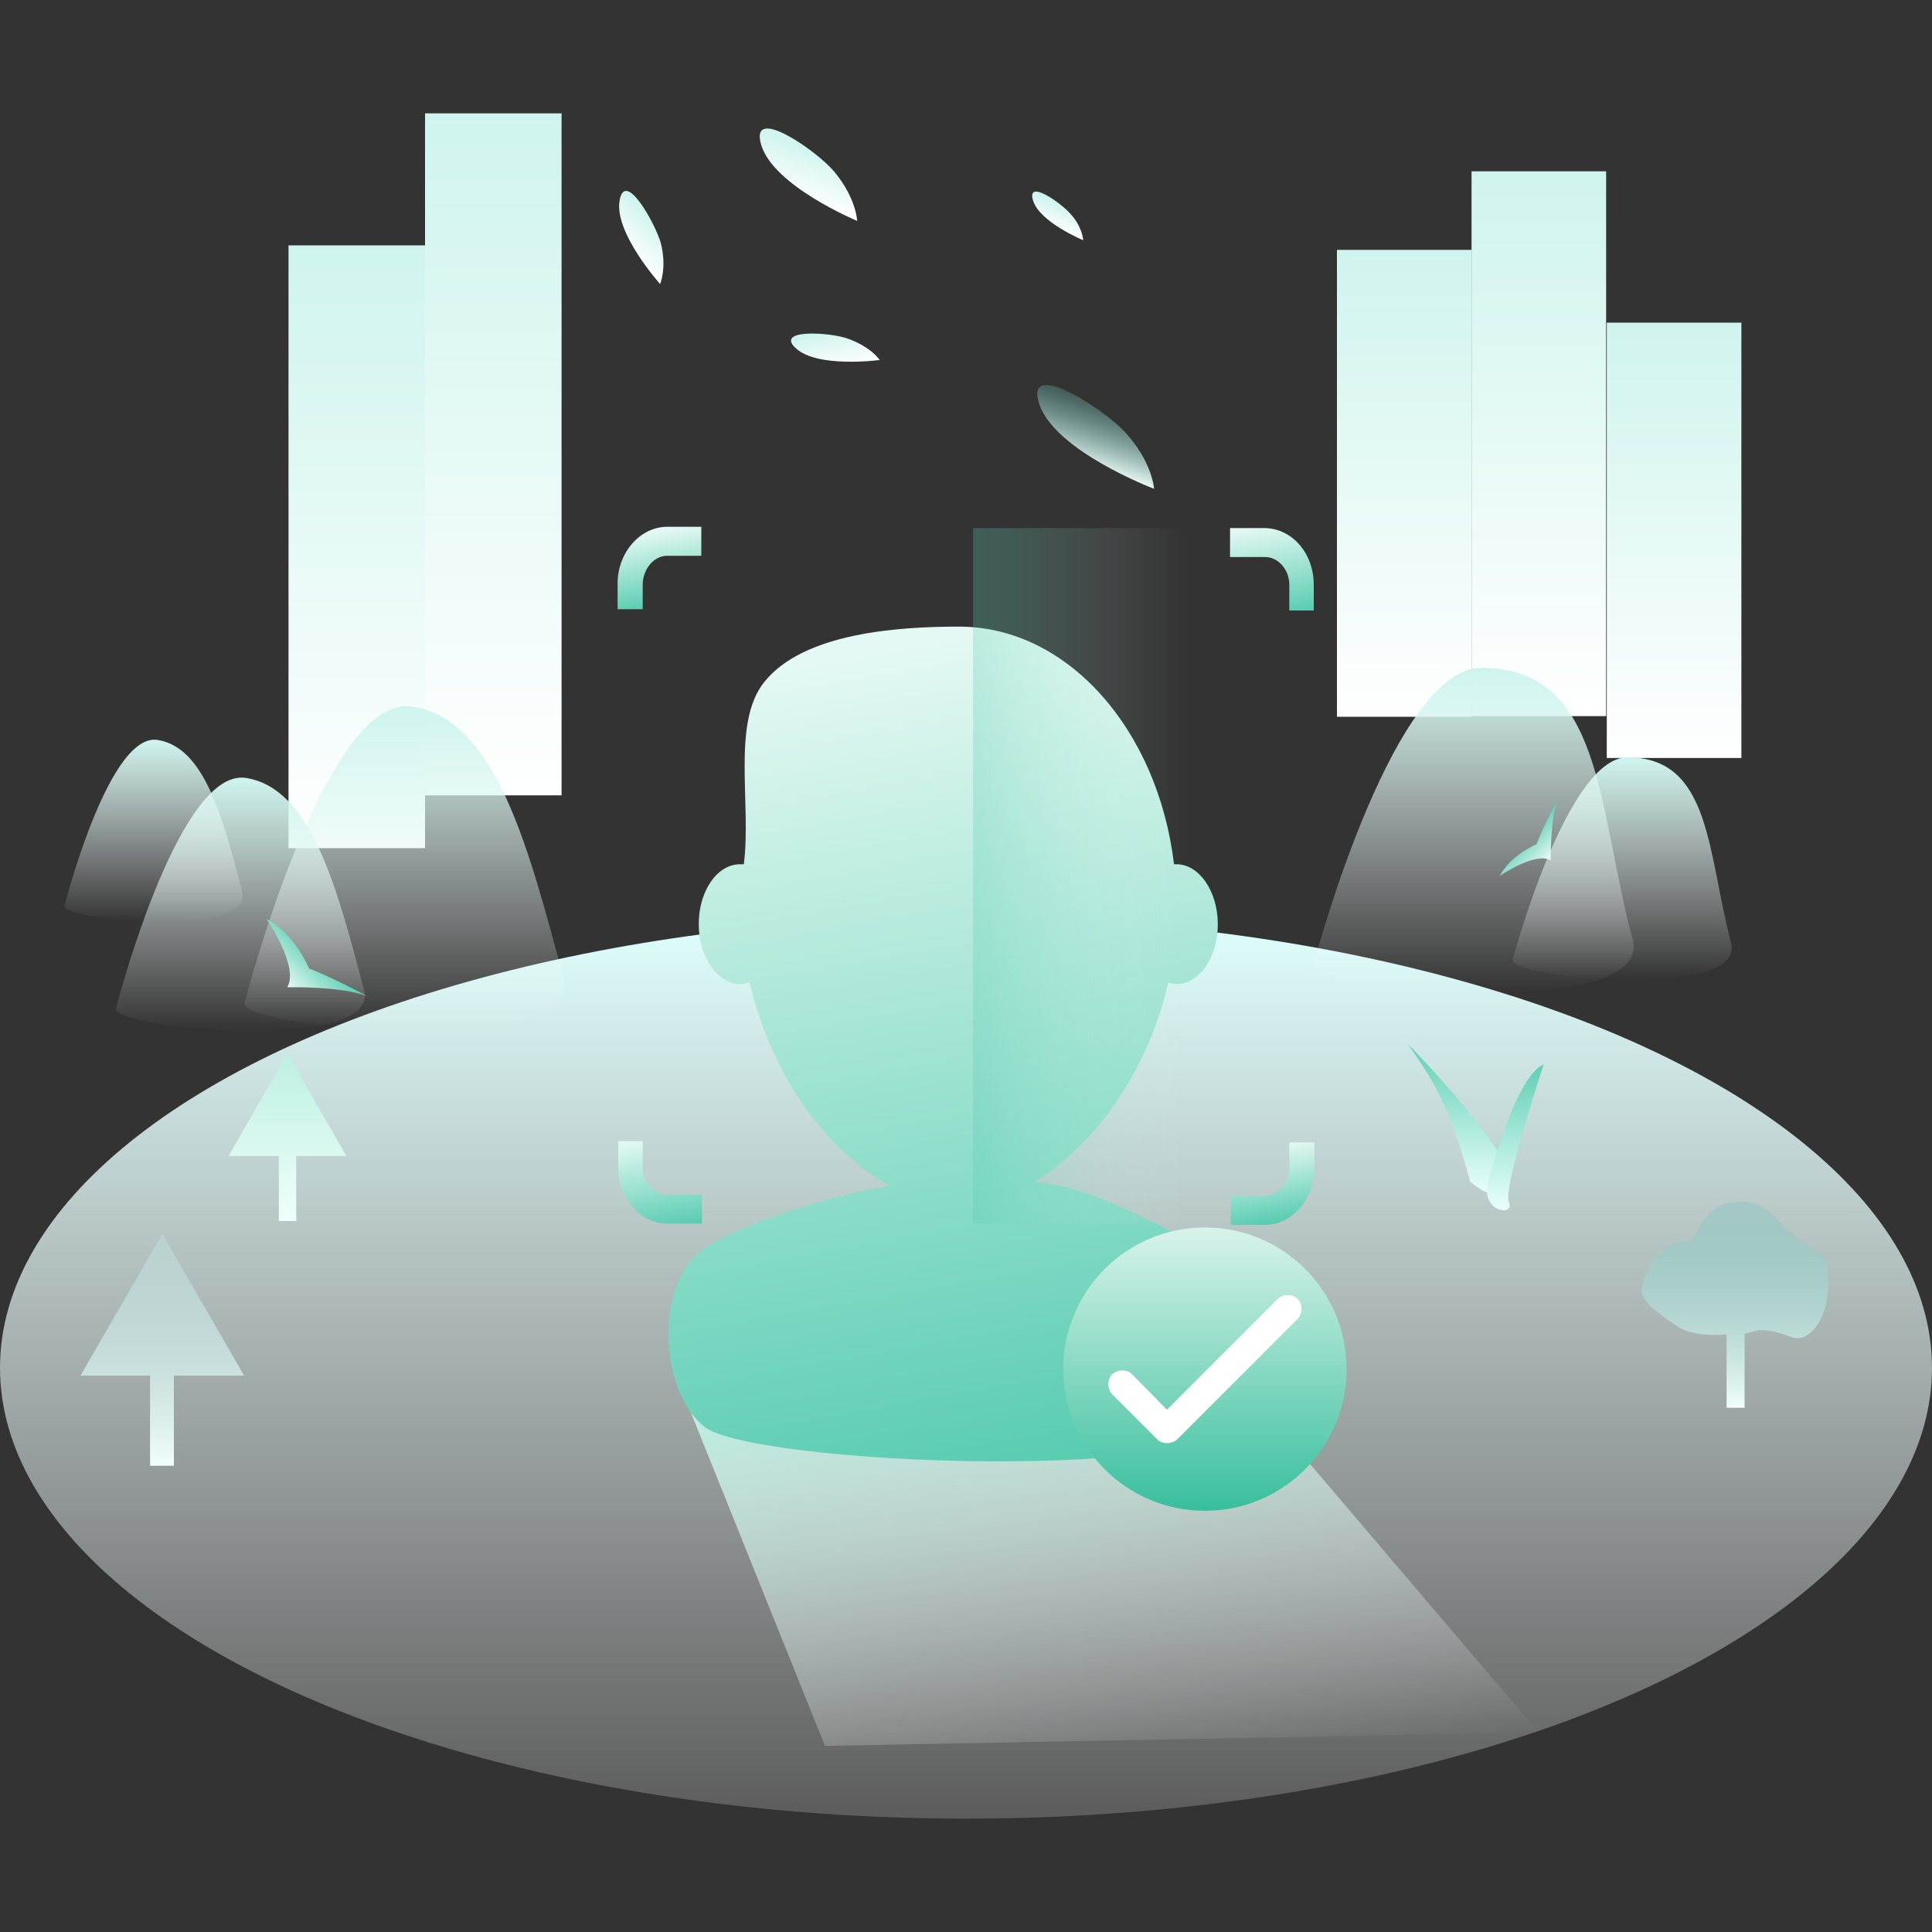<svg xml:space="preserve" style="enable-background:new 0 0 300 300;" viewBox="0 0 300 300" y="0px" x="0px" xmlns:xlink="http://www.w3.org/1999/xlink" xmlns="http://www.w3.org/2000/svg" id="图层_1" version="1.1">
<rect x="0" y="0" width="300" height="300" fill="#333333" stroke="none"/>
<style type="text/css">
	.st0{fill:url(#SVGID_1_);}
	.st1{fill:url(#SVGID_2_);}
	.st2{fill:url(#SVGID_3_);}
	.st3{fill:url(#SVGID_4_);}
	.st4{fill:url(#SVGID_5_);}
	.st5{fill:url(#SVGID_6_);}
	.st6{fill:url(#SVGID_7_);}
	.st7{fill:url(#SVGID_8_);}
	.st8{fill:url(#SVGID_9_);}
	.st9{fill:url(#SVGID_10_);}
	.st10{fill:url(#SVGID_11_);}
	.st11{fill:url(#SVGID_12_);}
	.st12{fill:url(#SVGID_13_);}
	.st13{fill:url(#SVGID_14_);}
	.st14{fill:url(#SVGID_15_);}
	.st15{fill:url(#SVGID_16_);}
	.st16{fill:url(#SVGID_17_);}
	.st17{fill:url(#SVGID_18_);}
	.st18{fill:url(#SVGID_19_);}
	.st19{fill:url(#SVGID_20_);}
	.st20{fill:url(#SVGID_21_);}
	.st21{fill:url(#SVGID_22_);}
	.st22{fill:url(#SVGID_23_);}
	.st23{fill:url(#SVGID_24_);}
	.st24{fill:url(#SVGID_25_);}
	.st25{fill:url(#SVGID_26_);}
	.st26{fill:url(#SVGID_27_);}
	.st27{fill:url(#SVGID_28_);}
	.st28{fill:url(#SVGID_29_);}
	.st29{opacity:0.29;fill:url(#SVGID_30_);}
	.st30{fill:url(#SVGID_31_);}
	.st31{fill:#FFFFFF;}
</style>
<linearGradient gradientTransform="matrix(1 0 0 -1 0 -90)" y2="-281.6" x2="25.2" y1="-317.6" x1="25.2" gradientUnits="userSpaceOnUse" id="SVGID_1_">
	<stop style="stop-color:#F0FFFA" offset="0"></stop>
	<stop style="stop-color:#72C2BA;stop-opacity:0.3" offset="1"></stop>
</linearGradient>
<polygon points="25.2,191.6 12.5,213.6 23.3,213.6 23.3,227.6 27,227.6 27,213.6 37.9,213.6" class="st0"></polygon>
<g>
	<g>
		
			<linearGradient gradientTransform="matrix(1 0 0 -1 0 -90)" y2="-128.1" x2="55.4" y1="-221.7" x1="55.4" gradientUnits="userSpaceOnUse" id="SVGID_2_">
			<stop style="stop-color:#FFFFFF" offset="0"></stop>
			<stop style="stop-color:#CFF4EE" offset="1"></stop>
		</linearGradient>
		<rect height="93.6" width="21.2" class="st1" y="38.1" x="44.8"></rect>
		
			<linearGradient gradientTransform="matrix(1 0 0 -1 0 -90)" y2="-107.6" x2="76.6" y1="-213.5" x1="76.6" gradientUnits="userSpaceOnUse" id="SVGID_3_">
			<stop style="stop-color:#FFFFFF" offset="0"></stop>
			<stop style="stop-color:#CFF4EE" offset="1"></stop>
		</linearGradient>
		<rect height="105.9" width="21.2" class="st2" y="17.6" x="66"></rect>
	</g>
	<g>
		
			<linearGradient gradientTransform="matrix(1 0 0 -1 0 -90)" y2="-128.8" x2="218.05" y1="-201.3" x1="218.05" gradientUnits="userSpaceOnUse" id="SVGID_4_">
			<stop style="stop-color:#FFFFFF" offset="0"></stop>
			<stop style="stop-color:#CFF4EE" offset="1"></stop>
		</linearGradient>
		<rect height="72.5" width="20.9" class="st3" y="38.8" x="207.6"></rect>
		
			<linearGradient gradientTransform="matrix(1 0 0 -1 0 -90)" y2="-116.6" x2="238.95" y1="-201.2" x1="238.95" gradientUnits="userSpaceOnUse" id="SVGID_5_">
			<stop style="stop-color:#FFFFFF" offset="0"></stop>
			<stop style="stop-color:#CFF4EE" offset="1"></stop>
		</linearGradient>
		<rect height="84.6" width="20.9" class="st4" y="26.6" x="228.5"></rect>
		
			<linearGradient gradientTransform="matrix(1 0 0 -1 0 -90)" y2="-140.1" x2="259.95" y1="-207.7" x1="259.95" gradientUnits="userSpaceOnUse" id="SVGID_6_">
			<stop style="stop-color:#FFFFFF" offset="0"></stop>
			<stop style="stop-color:#CFF4EE" offset="1"></stop>
		</linearGradient>
		<rect height="67.6" width="20.9" class="st5" y="50.1" x="249.5"></rect>
	</g>
	
		<linearGradient gradientTransform="matrix(1 0 0 -1 0 -90)" y2="-232.4" x2="150" y1="-372.4" x1="150" gradientUnits="userSpaceOnUse" id="SVGID_7_">
		<stop style="stop-color:#FFFFFF;stop-opacity:0.2" offset="0"></stop>
		<stop style="stop-color:#DEFFFD" offset="1"></stop>
	</linearGradient>
	<ellipse ry="70" rx="150" cy="212.4" cx="150" class="st6"></ellipse>
	
		<linearGradient gradientTransform="matrix(1 0 0 -1 0 -90)" y2="-253.6" x2="44.65" y1="-279.6" x1="44.65" gradientUnits="userSpaceOnUse" id="SVGID_8_">
		<stop style="stop-color:#F0FFFA" offset="0"></stop>
		<stop style="stop-color:#BDEFE3" offset="1"></stop>
	</linearGradient>
	<polygon points="44.6,163.6 35.5,179.5 43.3,179.5 43.3,189.6 46,189.6 46,179.5 53.8,179.5" class="st7"></polygon>
	
		<linearGradient gradientTransform="matrix(1 0 0 -1 0 -90)" y2="-296.388" x2="166.197" y1="-369.553" x1="179.098" gradientUnits="userSpaceOnUse" id="SVGID_9_">
		<stop style="stop-color:#FFFFFF;stop-opacity:0" offset="0"></stop>
		<stop style="stop-color:#BDEFE3" offset="1"></stop>
	</linearGradient>
	<polygon points="106.3,216.9 128.1,271.1 238.9,269 193.6,215.8" class="st8"></polygon>
	<g>
		
			<linearGradient gradientTransform="matrix(1 0 0 -1 0 -90)" y2="-207.675" x2="251.903" y1="-242.169" x1="251.903" gradientUnits="userSpaceOnUse" id="SVGID_10_">
			<stop style="stop-color:#FFFFFF;stop-opacity:0" offset="0"></stop>
			<stop style="stop-color:#CFF4EE" offset="1"></stop>
		</linearGradient>
		<path d="M268.8,146.4c-3.7-14-3.1-28.8-16.1-28.8c-9,0-17.1,28.7-17.8,31.4C234.3,151.9,271.2,155.4,268.8,146.4z" class="st9"></path>
		
			<linearGradient gradientTransform="matrix(1 0 0 -1 0 -90)" y2="-193.7" x2="228.825" y1="-244.172" x1="228.825" gradientUnits="userSpaceOnUse" id="SVGID_11_">
			<stop style="stop-color:#FFFFFF;stop-opacity:0" offset="0"></stop>
			<stop style="stop-color:#CFF4EE" offset="1"></stop>
		</linearGradient>
		<path d="M253.5,145.8c-5.5-20.4-4.5-42.1-23.5-42.1c-13.2,0-25,42-26,46S257,158.9,253.5,145.8z" class="st10"></path>
	</g>
	<g>
		
			<linearGradient gradientTransform="matrix(1 0 0 -1 0 -90)" y2="-210.746" x2="37.311" y1="-250.135" x1="37.311" gradientUnits="userSpaceOnUse" id="SVGID_12_">
			<stop style="stop-color:#FFFFFF;stop-opacity:0" offset="0"></stop>
			<stop style="stop-color:#CFF4EE" offset="1"></stop>
		</linearGradient>
		<path d="M56.5,153.6c-4.2-15.9-8.2-31.2-18.3-32.8c-10.1-1.6-19.4,32.7-20.2,35.8C17.2,159.7,59.3,163.9,56.5,153.6z" class="st11"></path>
		
			<linearGradient gradientTransform="matrix(1 0 0 -1 0 -90)" y2="-205.002" x2="23.84" y1="-233.154" x1="23.84" gradientUnits="userSpaceOnUse" id="SVGID_13_">
			<stop style="stop-color:#FFFFFF;stop-opacity:0" offset="0"></stop>
			<stop style="stop-color:#CFF4EE" offset="1"></stop>
		</linearGradient>
		<path d="M37.6,138.4c-3-11.4-5.8-22.3-13.1-23.5S10.6,138.4,10,140.7C9.5,142.9,39.5,145.8,37.6,138.4z" class="st12"></path>
		
			<linearGradient gradientTransform="matrix(1 0 0 -1 0 -90)" y2="-199.634" x2="62.825" y1="-250.172" x1="62.825" gradientUnits="userSpaceOnUse" id="SVGID_14_">
			<stop style="stop-color:#FFFFFF;stop-opacity:0" offset="0"></stop>
			<stop style="stop-color:#CFF4EE" offset="1"></stop>
		</linearGradient>
		<path d="M87.5,151.8C82,131.4,77,111.7,64,109.7s-25,42-26,46S91,164.9,87.5,151.8z" class="st13"></path>
	</g>
	
		<linearGradient gradientTransform="matrix(1 0 0 -1 0 -90)" y2="-276.6" x2="269.395" y1="-308.6" x1="269.395" gradientUnits="userSpaceOnUse" id="SVGID_15_">
		<stop style="stop-color:#F0FFFA" offset="0"></stop>
		<stop style="stop-color:#72C2BA;stop-opacity:0.3" offset="1"></stop>
	</linearGradient>
	<path d="M283.7,196.5c-0.3-2.3-3.3-2.8-6.1-5.5c-2.8-2.8-3.7-4.4-7.2-4.4c-6.6,0-6.6,6.1-8.3,6.1
		c-5.2,0-7.2,6.1-7.2,7.7s2.2,3.3,5.5,5.5c2.2,1.5,5.7,1.5,7.7,1.3v11.4h2.8v-11.5c1.5-0.2,2.3-1.4,7.2,0.5
		C280.9,208.8,284.8,204.4,283.7,196.5z" class="st14"></path>
	
		<linearGradient gradientTransform="matrix(0.701 0.713 0.713 -0.701 -946.973 1205.598)" y2="1569.361" x2="-99.355" y1="1562.638" x1="-99.355" gradientUnits="userSpaceOnUse" id="SVGID_16_">
		<stop style="stop-color:#FFFFFF" offset="0"></stop>
		<stop style="stop-color:#CFF4EE" offset="1"></stop>
	</linearGradient>
	<path d="M102.5,44.1c0,0-7.1-7.9-6.3-12.9s5.5,3.4,6.4,6.5C103.6,41.6,102.5,44.1,102.5,44.1z" class="st15"></path>
	
		<linearGradient gradientTransform="matrix(0.939 0.343 0.343 -0.939 -274.398 551.076)" y2="634.055" x2="196.179" y1="625.125" x1="196.179" gradientUnits="userSpaceOnUse" id="SVGID_17_">
		<stop style="stop-color:#FFFFFF" offset="0"></stop>
		<stop style="stop-color:#CFF4EE" offset="1"></stop>
	</linearGradient>
	<path d="M133.1,34.3c0,0-13-5.4-14.9-11.8s8.6,0.9,11.3,4.1C133,30.8,133.1,34.3,133.1,34.3z" class="st16"></path>
	
		<linearGradient gradientTransform="matrix(0.939 0.343 0.343 -0.939 -274.398 551.076)" y2="639.06" x2="234.656" y1="634.398" x1="234.656" gradientUnits="userSpaceOnUse" id="SVGID_18_">
		<stop style="stop-color:#FFFFFF" offset="0"></stop>
		<stop style="stop-color:#CFF4EE" offset="1"></stop>
	</linearGradient>
	<path d="M168.2,37.3c0,0-6.8-2.8-7.8-6.2s4.5,0.5,5.9,2.2C168.1,35.3,168.2,37.3,168.2,37.3z" class="st17"></path>
	
		<linearGradient gradientTransform="matrix(0.983 -0.186 -0.186 -0.983 57.522 -457.291)" y2="-512.815" x2="-24.453" y1="-518.965" x1="-24.453" gradientUnits="userSpaceOnUse" id="SVGID_19_">
		<stop style="stop-color:#FFFFFF" offset="0"></stop>
		<stop style="stop-color:#CFF4EE" offset="1"></stop>
	</linearGradient>
	<path d="M136.6,55.9c0,0-9.6,1.3-13-1.8s5.4-2.5,8.1-1.5C135.3,53.9,136.6,55.9,136.6,55.9z" class="st18"></path>
	
		<linearGradient gradientTransform="matrix(0.951 0.308 0.308 -0.951 -226.042 472.985)" y2="512.947" x2="252.351" y1="502.547" x1="252.351" gradientUnits="userSpaceOnUse" id="SVGID_20_">
		<stop style="stop-color:#F0FFFA" offset="0"></stop>
		<stop style="stop-color:#72C2BA;stop-opacity:0.3" offset="1"></stop>
	</linearGradient>
	<path d="M179.2,75.9c0,0-15.3-5.8-17.8-13.1c-2.5-7.4,10,0.7,13.3,4.3C179,71.8,179.2,75.9,179.2,75.9z" class="st19"></path>
	
		<linearGradient gradientTransform="matrix(0.707 0.707 -0.707 0.707 -327.299 644.128)" y2="-610.079" x2="-84.096" y1="-617.881" x1="-84.096" gradientUnits="userSpaceOnUse" id="SVGID_21_">
		<stop style="stop-color:#58CCB0" offset="0"></stop>
		<stop style="stop-color:#E5F9F4" offset="0.985"></stop>
	</linearGradient>
	<path d="M48,150.4c0,0-2.2-5.4-6.6-7.7c0,0,5.1,7.4,3.2,10.6c0,0,8.5-0.2,12.4,1.4C57,154.6,50.8,151.4,48,150.4z" class="st20"></path>
	
		<linearGradient gradientTransform="matrix(0.707 -0.707 0.707 0.707 -569.255 -1516.862)" y2="1739.793" x2="-594.299" y1="1733.992" x1="-594.299" gradientUnits="userSpaceOnUse" id="SVGID_22_">
		<stop style="stop-color:#58CCB0" offset="0"></stop>
		<stop style="stop-color:#E5F9F4" offset="0.985"></stop>
	</linearGradient>
	<path d="M238.6,131.1c0,0-4,1.6-5.7,4.9c0,0,5.5-3.8,7.9-2.4c0,0-0.1-6.3,1-9.2C241.7,124.4,239.3,129.1,238.6,131.1z" class="st21"></path>
	<g>
		
			<linearGradient gradientTransform="matrix(1 0 0 1 0 -570)" y2="732.056" x2="226.464" y1="755.544" x1="226.464" gradientUnits="userSpaceOnUse" id="SVGID_23_">
			<stop style="stop-color:#E9FFFD" offset="0"></stop>
			<stop style="stop-color:#63D0B5" offset="0.985"></stop>
		</linearGradient>
		<path d="M228.3,183.5c-2.8-10.2-4.8-14.5-9.7-21.4c0,0,16.5,16.8,15.7,21.4C233.5,188.1,228.3,183.5,228.3,183.5z" class="st22"></path>
		
			<linearGradient gradientTransform="matrix(1 0 0 1 0 -570)" y2="735.307" x2="235.3" y1="757.872" x1="235.3" gradientUnits="userSpaceOnUse" id="SVGID_24_">
			<stop style="stop-color:#E9FFFD" offset="0"></stop>
			<stop style="stop-color:#63D0B5" offset="0.985"></stop>
		</linearGradient>
		<path d="M231.1,183.5c0,0,4.2-16.5,8.6-18.2c0,0-6.4,19.3-5.4,21.4C235.3,188.9,229.8,188.3,231.1,183.5z" class="st23"></path>
	</g>
	<linearGradient y2="98.74" x2="132.895" y1="229.973" x1="156.035" gradientUnits="userSpaceOnUse" id="SVGID_25_">
		<stop style="stop-color:#58CCB0" offset="0"></stop>
		<stop style="stop-color:#E5F9F4" offset="0.985"></stop>
	</linearGradient>
	<path d="M186.8,193.8c-12.7-6.7-18.3-9.4-26.2-10.3c9.4-5.6,17.7-17.3,20.8-30.9c0.4,0.1,0.9,0.2,1.3,0.2
		c3.5,0,6.4-4.1,6.4-9.3c0-5.1-2.9-9.3-6.4-9.3c-0.1,0-0.3,0-0.4,0c-2.5-20.9-16.5-36.9-33.4-36.9c-9.2,0-24.2,0.9-30.3,8.7
		c-5,6.4-1.9,18.8-3.1,28.2c-0.2,0-0.4,0-0.6,0c-3.5,0-6.4,4.1-6.4,9.3c0,5.1,2.9,9.3,6.4,9.3c0.5,0,1-0.1,1.5-0.3
		c3.2,14.2,11.9,26.3,21.8,31.6c-12.2,2.1-24.5,6.8-28.9,9.8c-7.5,5-7.2,21.6,0,27.6c7.2,6,81.7,9.1,84.8-2
		C198.4,204.5,196.1,199.1,186.8,193.8z" class="st24"></path>
	<g>
		<g>
			
				<linearGradient gradientTransform="matrix(1 0 0 -1 0 300)" y2="218.94" x2="196.201" y1="204.255" x1="198.79" gradientUnits="userSpaceOnUse" id="SVGID_26_">
				<stop style="stop-color:#58CCB0" offset="0"></stop>
				<stop style="stop-color:#E5F9F4" offset="0.985"></stop>
			</linearGradient>
			<path d="M200.2,90.8v4h3.8v-4c0-4.9-3.4-8.8-7.7-8.8H191v4.5h5.3C198.4,86.4,200.2,88.4,200.2,90.8z" class="st25"></path>
			
				<linearGradient gradientTransform="matrix(1 0 0 -1 0 300)" y2="122.228" x2="196.531" y1="110.298" x1="198.635" gradientUnits="userSpaceOnUse" id="SVGID_27_">
				<stop style="stop-color:#58CCB0" offset="0"></stop>
				<stop style="stop-color:#E5F9F4" offset="0.985"></stop>
			</linearGradient>
			<path d="M200.2,177.2v4c0,2.4-1.7,4.5-3.8,4.5h-5.3v4.5h5.3c4.2,0,7.7-4,7.7-8.8v-4h-3.9V177.2z" class="st26"></path>
		</g>
		<g>
			
				<linearGradient gradientTransform="matrix(1 0 0 -1 0 300)" y2="217.751" x2="101.356" y1="205.821" x1="103.46" gradientUnits="userSpaceOnUse" id="SVGID_28_">
				<stop style="stop-color:#58CCB0" offset="0"></stop>
				<stop style="stop-color:#E5F9F4" offset="0.985"></stop>
			</linearGradient>
			<path d="M99.8,94.8v-4c0-2.4,1.7-4.5,3.8-4.5h5.3v-4.5h-5.3c-4.2,0-7.7,4-7.7,8.8v4h3.9V94.8z" class="st27"></path>
			
				<linearGradient gradientTransform="matrix(1 0 0 -1 0 300)" y2="123.795" x2="101.2" y1="109.11" x1="103.79" gradientUnits="userSpaceOnUse" id="SVGID_29_">
				<stop style="stop-color:#58CCB0" offset="0"></stop>
				<stop style="stop-color:#E5F9F4" offset="0.985"></stop>
			</linearGradient>
			<path d="M99.8,181.2v-4h-3.8v4c0,4.9,3.4,8.8,7.7,8.8h5.3v-4.5h-5.3C101.6,185.5,99.8,183.6,99.8,181.2z" class="st28"></path>
		</g>
	</g>
	<linearGradient y2="136.001" x2="184.347" y1="136.001" x1="151.087" gradientUnits="userSpaceOnUse" id="SVGID_30_">
		<stop style="stop-color:#58CCB0" offset="0"></stop>
		<stop style="stop-color:#E5F9F4;stop-opacity:0" offset="0.985"></stop>
	</linearGradient>
	<rect height="108" width="33.3" class="st29" y="82" x="151.1"></rect>
	<g>
		
			<linearGradient gradientTransform="matrix(1 0 0 1 0 -284)" y2="474.6" x2="187.069" y1="518.6" x1="187.069" gradientUnits="userSpaceOnUse" id="SVGID_31_">
			<stop style="stop-color:#38BF9D" offset="0"></stop>
			<stop style="stop-color:#D6F2E9" offset="0.985"></stop>
		</linearGradient>
		<circle r="22" cy="212.6" cx="187.1" class="st30"></circle>
		<path d="M201.5,201.7c-0.8-0.8-2.2-0.8-3.1,0l-17.2,17.2l-5.4-5.5c-0.8-0.8-2.2-0.8-3.1,0c-0.8,0.8-0.8,2.2,0,3.1
			l7,7c0.8,0.8,2.2,0.8,3.1,0l18.7-18.7C202.3,203.9,202.3,202.5,201.5,201.7z" class="st31"></path>
	</g>
</g>
</svg>
